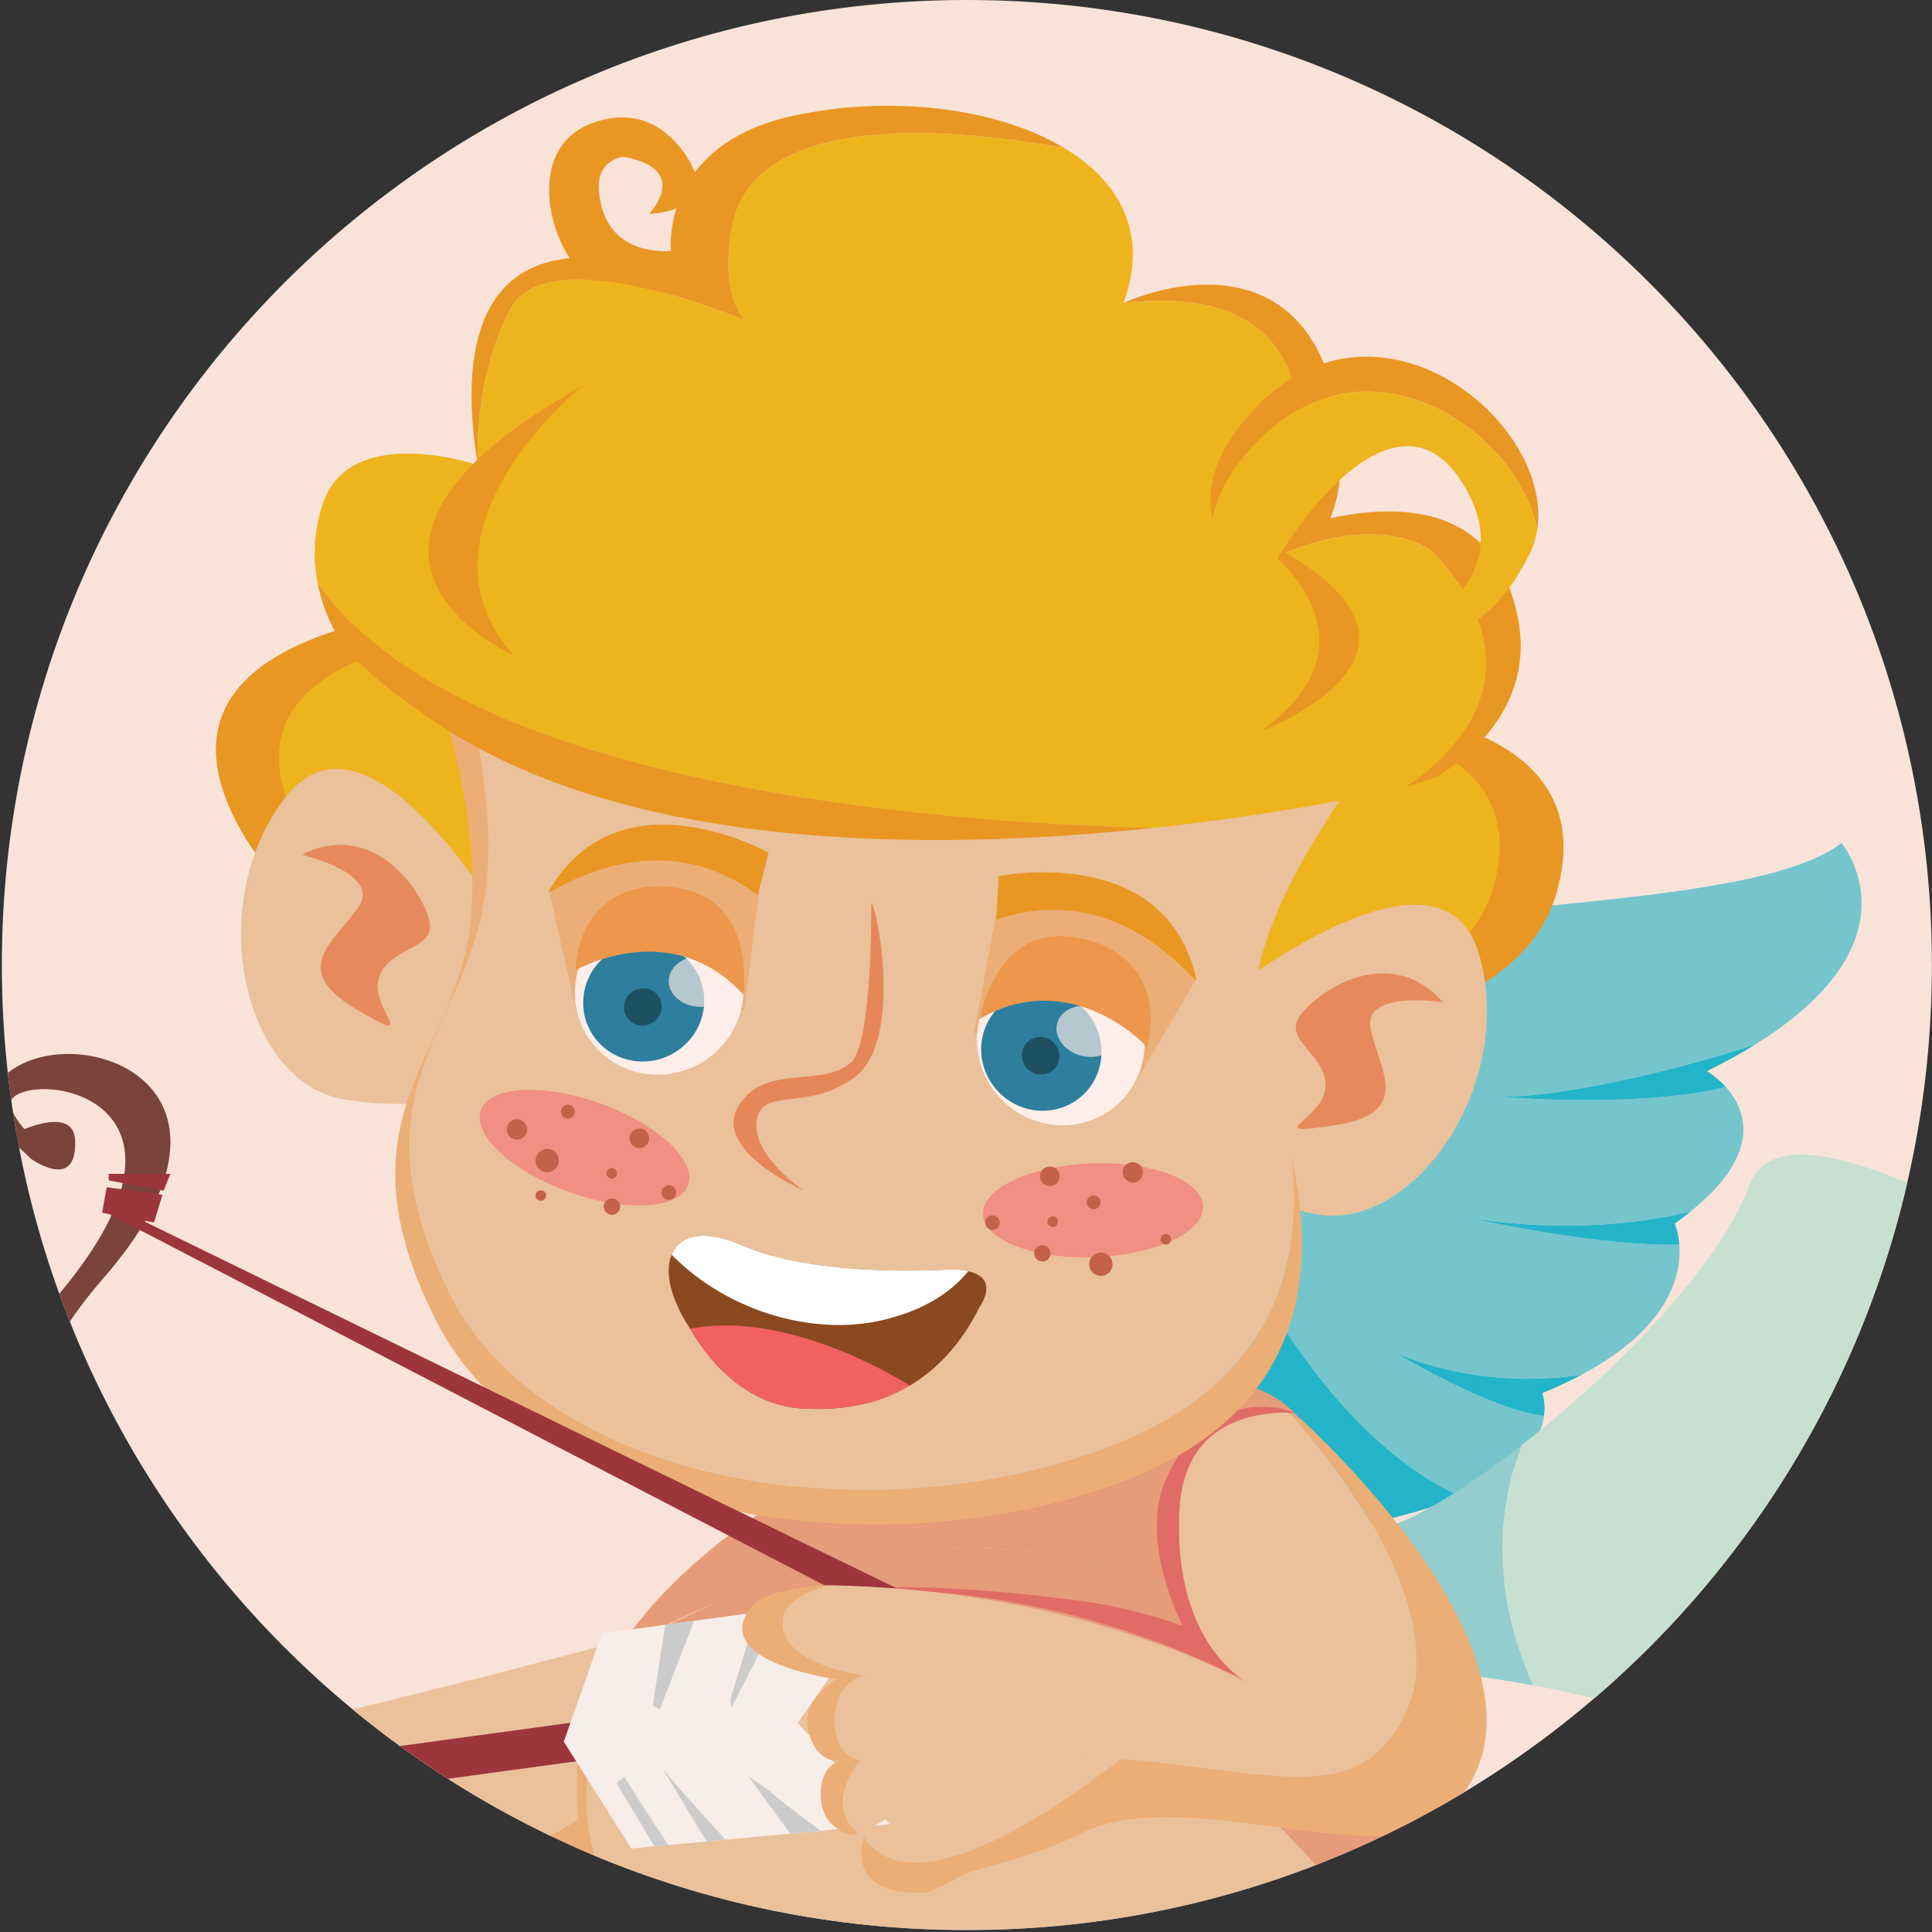 <?xml version="1.0" encoding="utf-8"?>
<!-- Generator: Adobe Illustrator 25.2.3, SVG Export Plug-In . SVG Version: 6.00 Build 0)  -->
<svg version="1.1" id="Layer_1" xmlns="http://www.w3.org/2000/svg" xmlns:xlink="http://www.w3.org/1999/xlink" x="0px" y="0px"
	 viewBox="0 0 576 576" enable-background="new 0 0 576 576" xml:space="preserve">
<rect x="0" y="0" width="576" height="576" fill="#333333" stroke="none"/>
<g>
	<g>
		<defs>
			<path id="SVGID_1_" d="M575.97,287.71c0,158.9-128.81,287.71-287.71,287.71S0.55,446.61,0.55,287.71S129.36,0,288.26,0
				S575.97,128.81,575.97,287.71z"/>
		</defs>
		<use xlink:href="#SVGID_1_"  overflow="visible" fill="#F9E3D9"/>
		<clipPath id="SVGID_2_">
			<use xlink:href="#SVGID_1_"  overflow="visible"/>
		</clipPath>
		<g clip-path="url(#SVGID_2_)">
			<g>
				<path fill="#75C5CD" d="M350.8,305.23c1.82,8.1,2.23,17.98,1.53,28.71c10.13,27.7,37.61,91.21,83.04,112.21
					c19.18-8,24.08-17.65,24.98-24.03c-15.9-1.88-41.68-17.3-43.56-18.43c22.5,8.95,43,8,54.83,6.12
					c26.58-14.2,29.68-30.15,29.05-38.75c-22.85,0.62-57.73-6.9-63.09-8.05c28.93,4.77,52.39,1.55,66.46-1.85
					c21.91-17.65,16.33-30.53,10.5-37.11c-24.66,6.15-62.51,3.35-67.76,2.93c25.03,0.32,72.41-13.75,76.96-15.88
					c0.05-0.03,0.12-0.07,0.18-0.1c0.07-0.05,0.07-0.05,0.07-0.05c49.36-31.01,25.01-59.63,25.01-59.63
					C514.13,278.73,341.3,263.3,350.8,305.23z"/>
				<g>
					<path fill="#24B4C9" d="M514.55,324.07c-2.81-3.04-5.65-4.71-5.65-4.71c5.65-2.77,10.58-5.53,15.04-8.35
						c-3.24,1.78-51.71,16.3-77.13,15.97C452.05,327.4,489.91,330.2,514.55,324.07z"/>
					<path fill="#24B4C9" d="M437.58,363.01c5.36,1.15,40.24,8.69,63.1,8.05c-0.32-3.9-1.38-6.26-1.38-6.26
						c1.7-1.25,3.34-2.47,4.75-3.63C489.98,364.56,466.53,367.79,437.58,363.01z"/>
					<path fill="#24B4C9" d="M416.78,403.69c1.88,1.13,27.66,16.55,43.56,18.44c0.53-4.08-0.55-6.78-0.55-6.78
						c4.39-1.8,8.3-3.64,11.84-5.52C459.8,411.69,439.29,412.64,416.78,403.69z"/>
				</g>
			</g>
			<path fill="#24B4C9" d="M315.28,451.28l18.3,37.43c0,0,36.83-24.33,86.17-37.36c6.05-1.6,11.2-3.35,15.62-5.2
				c-45.43-21-72.91-84.51-83.04-112.21C349.5,378.74,328.05,438.9,315.28,451.28z"/>
			<g>
				<path fill="#A0D1CE" d="M682.27,508.57c0,0,17.48-5.52,22.65,24.86c5.16,30.38-19.8,38.53-22.78,34.94
					c-2.98-3.59-0.84-33-7.93-44.38C667.1,512.59,682.27,508.57,682.27,508.57z"/>
				<polygon fill="#24B4C9" points="684.39,524.35 685.14,526.04 693.72,524.13 				"/>
				<polygon fill="#24B4C9" points="688.1,536.56 688.32,538.35 695.79,538.72 				"/>
				<path fill="#24B4C9" d="M661.15,513.64c0.31-0.12,28.44-3.06,25.59,40.4l0.82-0.14c0,0,8.91-39.84-25.16-43.49L661.15,513.64z"
					/>
			</g>
			<g>
				<path fill="#93CDCE" d="M648.06,458.99c-0.68-4.08-2.13-7.04-2.13-7.04c6.24,0.79,11.88,1.19,17.15,1.29
					c-3.69-0.29-52.16-14.81-73.22-29.06C594.03,427.41,624.11,450.57,648.06,458.99z"/>
				<path fill="#93CDCE" d="M562.37,449.21c3.84,3.91,28.85,29.38,48.28,41.41c1.88-3.43,2.3-5.99,2.3-5.99
					c2.11-0.11,4.15-0.23,5.95-0.42C605.29,479.3,583.93,469.12,562.37,449.21z"/>
				<path fill="#93CDCE" d="M522.63,471.77c0.94,1.97,14.01,29.03,26.25,39.35c2.69-3.12,3.27-5.97,3.27-5.97
					c4.65,0.92,8.94,1.52,12.93,1.9C554.17,502.09,536.51,491.6,522.63,471.77z"/>
			</g>
			<path fill="#C7E0D1" d="M457.04,502.48c3.8,0.68,7.7,1.47,11.73,2.38c9.58,2.12,19.76,4.85,30.13,8.35
				c31.75,10.6,44.76,3.85,50.01-2.1c-12.25-10.33-25.33-37.36-26.28-39.33c13.88,19.83,31.53,30.3,42.46,35.25
				c30,2.75,41.38-8.87,45.58-16.43c-19.46-12.03-44.46-37.48-48.28-41.38c21.55,19.9,42.91,30.08,56.53,34.98
				c27.98-2.7,30.43-16.53,29.16-25.23c-23.95-8.4-54.04-31.56-58.21-34.79c21.05,14.23,69.54,28.73,73.24,29.03
				c0.07,0,0.07,0,0.07,0c58.29,1.23,53.68-36.08,53.68-36.08c-25.55,2.17-81.71-32.97-127.5-55.2c0,0,0,0-0.03,0h-0.02
				c-33.44-16.28-61.29-25.66-67.66-8.71c-4.1,10.88-12.43,23.08-22.85,35.16c-13.18,15.3-29.68,30.41-45.13,42.43
				C447.73,446.15,443.21,471.38,457.04,502.48z"/>
			<path fill="#93CDCE" d="M457.04,502.48c-13.83-31.1-9.3-56.33-3.38-71.66c-17.48,13.63-33.6,23.31-42.01,24.9l-5.28,41.33
				C406.38,497.06,427.73,497,457.04,502.48z"/>
			<path fill="#EBAE76" d="M134.29,575.18c30.77-6.39,55.9-13.67,61.78-21.11c9.06-11.44-8.15-30.72-11.37-40.34
				c-0.07,8.24-3.38,17.74-9.9,26.05c-9.7,12.26-65.53,25.77-113.5,35.4H134.29z"/>
			<path fill="#EAC19B" d="M61.3,575.18c47.97-9.63,103.8-23.15,113.5-35.4c6.52-8.3,9.83-17.81,9.9-26.05
				c-2.88-9.03,12.19-27.29-1.23-24.06c-8.7,2.08-143.4,39.18-189.63,40.34c-16.84,0.42-21.92,9.47-21.46,20.73
				c1.91,8.59,5.77,17.46,9.29,24.44H61.3z"/>
			<path fill="#EBAE76" d="M-0.48,515.14c2.47,1.67,24.82,27.18,13.23,36.57c-11.6,9.4-33.84-11.58-33.6-25.09
				C-20.6,513.11-11.07,507.96-0.48,515.14z"/>
			<path fill="#EAC19B" d="M384.62,489.67l8.28,7.28c-1.25-3.58-2.26-7.28-3.07-11.1C387.82,487.35,386.06,488.67,384.62,489.67z"/>
			<path fill="#EAC19B" d="M212.51,478.13c-7.59,3.14-15.37,6.84-23.39,11.17L212.51,478.13z"/>
			<path fill="#EBAE76" d="M183.48,575.18c-2.95-8.71-5.38-17.35-7.23-25.84c-2.85-13.18-1.15-26.9,3.97-40.53
				c1.31-1.05,2.6-2.15,4.03-3.38c23.28-15.58,44.49-26.61,63.76-33.95c-17.7,3.5-37.25,9.28-58.89,17.83
				c-1.62,0.88-3.12,1.68-4.65,2.43c-7.9,12.22-12.48,25.27-12.48,38.75c0.03,14.31,1.45,29.38,4.26,44.69H183.48z"/>
			<path fill="#EAC19B" d="M471.75,575.18c-4.04-1.95-10.26-5.16-17.67-9.76l-16.96,9.76H471.75z"/>
			<path fill="#EAC19B" d="M183.48,575.18h223.76c-16.04-25.18-61.12-80.34-159.23-103.7c-19.28,7.35-40.48,18.38-63.76,33.95
				c-1.42,1.23-2.72,2.32-4.03,3.38c-5.12,13.63-6.82,27.35-3.97,40.53C178.1,557.82,180.52,566.47,183.48,575.18z"/>
			<path fill="#E69B79" d="M184.51,491.74c1.51-0.75,3.01-1.57,4.64-2.45c120.51-64.58,191.36,3.45,191.36,3.45s3.58-2.63,9.34-6.89
				c-2.44-11.6-1.1-23.74,1.85-37.53C407.69,374.14,233.04,416.69,184.51,491.74z"/>
			<path fill="#EAE8E8" d="M500.87,575.18c-19.11-14.93-43.56-16.87-45.11-16.11c-9.17,4.47-17.94,9.95-26.37,16.11H500.87z"/>
			<path fill="#EAC19B" d="M382.43,500.14c0,0-0.19-0.06-0.63-0.19C382.17,500.08,382.43,500.14,382.43,500.14z"/>
			<path fill="#E69B79" d="M406.73,575.18h30.39l16.97-9.76c-20.69-12.6-49.78-35.49-61.2-68.47l-8.28-7.28
				c-2.64,1.95-4.14,3.08-4.14,3.08s-61.76-59.26-167.98-14.61l-23.39,11.17C319.92,467.04,385.66,543.63,406.73,575.18z"/>
			<path fill="#E69B79" d="M212.51,478.13c106.21-44.64,167.98,14.61,167.98,14.61s1.5-1.13,4.14-3.08l-45.27-39.88h-67.4
				L212.51,478.13z"/>
			<path fill="#E16B66" d="M248.68,474.13c68.67-3,115.93,23.96,126.53,28.83c-6.14-3.36-22.65-15.56-23.12-49.83
				c-0.29-23.52,19.57-30.86,33.71-32.03c-14.21-5.15-31.18,1.39-39.02,22.07c-3.74,9.83-1.99,25.43,5.84,41.62
				c-18.71-6.84-35.44-8.1-35.44-8.1S276.38,471,248.68,474.13z"/>
			
				<rect x="-92.28" y="530.49" transform="matrix(-0.991 0.135 -0.135 -0.991 166.428 1061.312)" fill="#9C363C" width="279.11" height="11.61"/>
			<g>
				<polygon fill="#F7EDE9" points="168.09,519.25 188.19,551.12 195.09,550.45 199.23,550.07 210.66,549.03 216.27,548.45 
					235.62,546.7 244.63,545.82 265.27,543.89 237.83,513.63 264.71,475.36 179.46,486.96 				"/>
				<polygon fill="#CCCCCC" points="217.69,506.79 218.02,509.21 233.12,479.66 225.7,480.67 				"/>
				<polygon fill="#CCCCCC" points="194.61,508.53 196.72,509.65 206.93,483.22 198.32,484.4 				"/>
				<path fill="#CCCCCC" d="M223.11,529.51l12.5,17.19l9.02-0.88c-6.12-4.53-14.23-10.71-14.93-11.67L223.11,529.51z"/>
				<path fill="#CCCCCC" d="M197.42,527.12l13.24,21.91l5.61-0.58C209.59,541.18,199.26,529.68,197.42,527.12z"/>
				<path fill="#CCCCCC" d="M183.74,531.44l11.36,19.01l4.14-0.38c-3.41-5.16-12.34-18.7-13.02-20.28L183.74,531.44z"/>
			</g>
			<g>
				<path fill="#EBAE76" d="M0.19,545.33c3.4,7.7,3.44,17.69-7.22,18.4c0,0,13.67,3.1,10.84,11.45h5.76c2.21-8.01-11.04-11-11.04-11
					c10.73-0.71,10.68-10.71,7.22-18.4c-1.39-3.23-8.58-4.45-16.48-4.76C-5.25,541.65-0.9,542.96,0.19,545.33z"/>
				<path fill="#EAC19B" d="M3.81,575.18c2.83-8.34-10.84-11.45-10.84-11.45c10.66-0.71,10.61-10.7,7.22-18.4
					c-1.09-2.38-5.45-3.68-10.91-4.32c-0.12,0.01-0.18,0.02-0.25-0.03c-6.6-0.25-13.65,0.09-18.35,0.42
					c-4.73,0.32-9.36,1.79-13.19,4.59c-1.71,1.26-3.19,2.73-3.78,4.33c-1.37,3.9,1.35,16.28,4.95,24.86H3.81z"/>
			</g>
			<path fill="#E99723" d="M173.8,81.5c-10.04-7.99-19.41-41.18,7.59-46.12c17.27-3.16,24.92,14.13,24.92,14.13
				c7.02,13.64-12.72,14.28-12.72,14.28c12.27-15.03-8.17-17.04-8.17-17.04l0,0c-4.54,1.12-7.75,4.32-6.71,11.58
				c3.49,24.33,32.03,14.71,33.03,14.5L190.1,96.34C190.1,96.34,183.85,89.49,173.8,81.5z"/>
			<path fill="#E99723" d="M406.45,211.53c0,0,72.86,1.93,57.6,54.7C448.8,319,342.61,309.75,342.61,309.75l-235.46-22.4
				c0,0-95.54-75.48-1.08-101.11C200.54,160.61,406.45,211.53,406.45,211.53z"/>
			<path fill="#EEB41E" d="M393.01,215c0,0,65.99,1.75,52.18,49.55c-13.82,47.79-110.01,39.41-110.01,39.41L121.9,283.67
				c0,0-86.54-68.37-0.98-91.59C206.48,168.88,393.01,215,393.01,215z"/>
			<g>
				<path fill="#EAC19B" d="M150.79,276.34c0,0-40.54-70.77-65.53-38.78c-25,31.98-12.58,85.05,17.03,90.15
					c29.6,5.1,46.98-5.24,46.98-5.24L150.79,276.34z"/>
				<path fill="#E6895D" d="M89.95,254.83c0,0,23.57,5.39,17.07,15.37c-6.49,9.99-21.47,18.48-0.98,30.57s3.59-0.39,7.03-9.6
					c3.44-9.21,17.11-7.87,14.91-16.82C125.78,265.42,111.28,244.14,89.95,254.83z"/>
			</g>
			<g>
				<path fill="#EAC19B" d="M365.7,296.15c0,0,63.94-50.64,75.26-11.65c11.32,38.99-19.94,83.64-49.32,77.37
					c-29.38-6.27-41.67-22.33-41.67-22.33L365.7,296.15z"/>
				<path fill="#E6895D" d="M430.18,298.78c0,0-23.89-3.76-21.57,7.93c2.32,11.69,13.07,25.13-10.45,28.74
					c-23.52,3.61-3.19-1.69-2.96-11.52c0.23-9.83-12.97-13.67-7.59-21.15C392.98,295.3,414.35,280.93,430.18,298.78z"/>
			</g>
			<path fill="#EBAE76" d="M139.45,280.46c-6.57,36.63-38.73,54.8-9.61,112.96c29.15,58.16,130.75,75.75,203.77,48.71
				c56.26-20.79,59.16-63.33,51.35-97.45c3.73,31.63-4.53,67.21-53.22,86.25c-71.6,27.99-170.55,11.43-198.33-46.67
				c-27.79-58.13,3.81-76.75,10.61-113.62c5.31-28.7-4.34-63.73-8.83-77.8l-7.98,3.79C127.21,196.64,145.99,243.85,139.45,280.46z"
				/>
			<path fill="#EAC19B" d="M144.02,270.64c-6.8,36.87-38.4,55.48-10.61,113.62c27.79,58.11,126.74,74.66,198.33,46.67
				c48.69-19.04,56.95-54.62,53.22-86.25c-2.31-10.18-5.6-19.63-8.73-27.5c-1.95-5.01-2.74-10.35-2.64-15.85
				c0.62-32.25,31.86-69.79,33.4-74.33l-6.67-4.43l-136.73-90.74l-128.4,61.02C139.68,206.91,149.33,241.94,144.02,270.64z"/>
			<path fill="#EEB41E" d="M411.23,205.81l-9.05,4.67c4.05-1.55,6.23-2.47,6.23-2.47S409.51,207.25,411.23,205.81z"/>
			<path fill="#EEB41E" d="M94.66,173.69c41.69,60.48,183.09,71.43,248.97,73.16c35.03-3.73,63.01-9.36,75.14-12.02l0.03-0.02
				c0.95-0.56,48.04-28.48,8.23-70.36c0,0-14.83-12.43-46.09,1.38c0,0,32.97-84.42-46-75.52c7.61-20.57-1.06-36.23-17.63-46.17
				c-34.36-6.19-88.93-10.64-98.35,20.54c0,0-5.65,19.97,3.08,30.85c0,0-58.75-25.25-70.08-3.03c-10.9,21.41-9.6,44.51-9.47,46.17
				c0.01,0.08,0.01,0.1,0.01,0.1c-0.14-0.07-0.25-0.16-0.39-0.23c-3.98-1.25-38.43-11.56-46,12.01
				C93.33,159.18,93.39,167.07,94.66,173.69z"/>
			<path fill="#E99723" d="M334.93,90.29c78.97-8.89,46,75.52,46,75.52c31.25-13.81,46.09-1.38,46.09-1.38
				c39.81,41.89-7.28,69.8-8.23,70.36l9.66-3.23c8.18-4.92,29.27-20.44,24.14-47.1c-6.39-33.36-33.84-34.75-55.96-29.95
				c2.6-6.32,3.77-14.42,2.85-24.79C395.11,80.21,359.58,79.89,334.93,90.29z"/>
			<path fill="#E99723" d="M142.48,138.66c-0.12-1.66-1.43-24.77,9.47-46.17c11.33-22.22,70.08,3.03,70.08,3.03
				c-8.73-10.88-3.08-30.85-3.08-30.85c9.41-31.18,63.99-26.72,98.35-20.54c-20.41-12.28-52.81-15.92-81.56-9.44
				c-31.81,7.14-38.53,30.28-34.9,46.99C138.53,61.57,137.32,108.17,142.48,138.66z"/>
			<path fill="#E99723" d="M94.66,173.69c2.17,11.43,7.91,19.05,8.86,20.26c0.11,0.12,0.15,0.18,0.15,0.18
				c4.19,4.42,8.58,8.25,12.23,11.14l7.07,5.3l0.41,0.29c0.94,0.62,1.47,0.96,1.47,0.96c57.16,42.26,151.12,42.23,218.77,35.03
				C277.75,245.12,136.35,234.16,94.66,173.69z"/>
			<path fill="#E99723" d="M371.13,158.57c0,0,46.55,29.03,4.82,59.42C375.95,218,444.78,192.43,371.13,158.57z"/>
			<path fill="#E99723" d="M173.59,115.05c0,0-53.31,42.86-20.59,80.25C152.99,195.3,84.29,164.95,173.59,115.05z"/>
			<g>
				<path fill="#8B491F" d="M201.93,389.18c0.97,2.34,2.24,4.6,3.84,6.97c6.77,11.78,18.22,23.01,33.67,23.79
					c10.61,0.55,21.71-0.76,31.75-6.89c-0.02,0.19-0.02,0.19,0.18-0.03c7.75-4.64,15.15-12.13,20.63-23.29c0,0,6.41-8.64-3.33-10.71
					c-1.59-0.44-3.8-0.59-6.64-0.45c-18.31,0.79-44.15,0.17-61.75-7.63c-10.92-4.64-17.81-2.44-20.04,3.19
					C198.63,377.84,199.25,383.46,201.93,389.18z"/>
				<path fill="#FFFFFF" d="M200.25,374.11c17.48,17.69,44.36,24.83,65.25,18.85c12.21-3.28,19.22-9.1,23.17-13.95
					c-1.59-0.44-3.8-0.59-6.64-0.45c-18.31,0.79-44.15,0.17-61.75-7.63C209.36,366.29,202.47,368.48,200.25,374.11z"/>
				<path fill="#F16162" d="M205.77,396.15c6.77,11.78,18.22,23.01,33.67,23.79c10.61,0.55,21.71-0.76,31.75-6.89
					C259.35,405.7,230.56,391.26,205.77,396.15z"/>
			</g>
			<path fill="#F08F84" d="M293.06,362.19c0.49,7.71,15.58,13.35,33.7,12.6c18.12-0.76,32.41-7.62,31.92-15.33
				c-0.49-7.71-15.58-13.35-33.7-12.59C306.86,347.61,292.57,354.48,293.06,362.19z"/>
			<path fill="#F08F84" d="M205.1,353.45c-2.82,7.19-18.91,7.97-35.93,1.74c-17.03-6.23-28.55-17.12-25.74-24.31
				c2.81-7.2,18.9-7.97,35.93-1.74C196.4,335.37,207.92,346.25,205.1,353.45z"/>
			<path fill="#E6875A" d="M259.75,269.13c2.14,2.53,9.32,41.69-5.06,52.12c-14.38,10.42-27.52,2.58-29.1,12.86
				c-1.58,10.28,14.01,20.85,14.01,20.85s-26.85-11.78-19.7-24.69c7.52-13.61,24.84-5.63,33.79-13.5
				C260.2,311.04,259.75,269.13,259.75,269.13z"/>
			<g>
				<path fill="#7A433B" d="M-37.89,575.18h16.1l19.13-5.47c-19-24.98-15.48-132.72,33.1-188.18c48.58-55.46-2.05-76.2-24.77-63.86
					c-19.88,10.8,4.3,28.14,4.3,28.14s3.49-3.13-0.25-6.62c-2.88-2.69-8.84-9.63-5.52-12.21c10.43-8.12,65.17,3.65,6.38,66.75
					C-50.55,459.33-40.97,553.92-37.89,575.18z"/>
				<path fill="#7A433B" d="M3.14,338.46c0,0,18.95-10,19.28,1.71c0.44,15.48-13.5,5.08-13.5,5.08L3.14,338.46z"/>
			</g>
			<polygon fill="#9C363C" points="31.81,353.95 48.44,356.23 45.92,364.46 30.44,361.56 			"/>
			<path fill="#9C363C" d="M50.82,349.96c-0.59,0-18.42,0-18.42,0v1.96l16.37,3.06L50.82,349.96z"/>
			<path fill="#9C363C" d="M269.14,474.42C266.01,472.96,32.4,358.98,32.4,358.98v2.91l231.13,119.96L269.14,474.42z"/>
			<g>
				<path fill="#EBAE76" d="M222.03,488.65c3.81,7.62,20.79,10.97,25.88,11.74c0.92,0.2,1.42,0.24,1.42,0.24s-0.88,0.52-2.05,1.49
					c-3,2.3-7.85,7.22-6.43,13.43c2.14,9.12,7.3,9.6,9.67,9.27c-2.21,0.74-6.41,3.24-5.78,11.65c0.53,6.78,5.32,9.55,8.87,10.63
					l0.06,0.01c0.75-0.22,1.45-0.45,2.08-0.71c-10.22-8.81,0.79-21.76,0.79-21.76s-7.68,0.2-7.65-11.79
					c0.03-12.05,8.97-13.33,8.97-13.33s-25.11-3.11-24.46-16.25c0.24-5.27,6.14-8.55,13.33-10.65c-7.85,0.42-14.65,1.58-19.11,3.83
					c-1.86,0.88-3.32,2.04-4.26,3.38c-0.47,0.73-0.88,1.42-1.22,2.11C220.94,484.5,221.11,486.71,222.03,488.65z"/>
				<path fill="#EBAE76" d="M257.62,547.84c0,0-6.15,16.31,15.75,16.48c0.96,0.01,1.72,0.05,2.36,0.06
					c1.31-0.42,2.42-0.82,3.16-1.24c0.57-0.27,3.45-1.44,3.9-1.73c6.54-4.17,8.99-3.9,14.69-5.68c5.17-1.64,14.3-3.84,25.16-9.26
					c25.18-12.66,72.41,4.78,95.44,0.01c5.54-0.73,10.86-3.37,15.59-8.63c37.12-40.61-45.92-114.84-45.92-114.84
					c-1.56-1.17-1.35-1.4-3.16-1.66c21.44,24.32,54.19,70.19,27.97,98.98c-4.78,5.19-10.11,7.89-15.64,8.56
					c-14.91,3.13-39.88-3.03-62.48-4.44l-0.01,0.06C333.25,524.39,275.07,573.73,257.62,547.84z"/>
				<path fill="#EAC19B" d="M233.4,483.27c-0.66,13.14,24.46,16.25,24.46,16.25s-8.93,1.28-8.97,13.33
					c-0.03,11.99,7.65,11.79,7.65,11.79s-11,12.95-0.79,21.76c0.83-0.27,1.47-0.58,1.98-0.85c0.57-0.27,3.45-1.43,3.9-1.73
					c6.54-4.17,8.99-3.9,14.69-5.68c5.17-1.64,14.3-3.84,25.16-9.26c25.16-12.6,72.4,4.84,95.44,0.01
					c5.53-0.67,10.86-3.37,15.64-8.56c26.22-28.79-6.53-74.66-27.97-98.98c-0.49-0.1-0.98-0.21-1.49-0.25
					c-14.19,0.34-30.4,5.95-31.49,29.44c-1.55,34.24,14.21,47.39,20.15,51.11c-10.3-5.49-56.31-27.99-125.04-29.03
					C239.54,474.72,233.64,478,233.4,483.27z"/>
			</g>
			<g>
				<path fill="#C36149" d="M334.75,349.05c-0.25,1.66,0.88,3.21,2.53,3.47c1.66,0.26,3.21-0.88,3.47-2.53
					c0.26-1.66-0.87-3.21-2.53-3.47C336.56,346.26,335.01,347.39,334.75,349.05z"/>
				<path fill="#C36149" d="M324.01,358.13c-0.18,1.12,0.59,2.17,1.72,2.35c1.12,0.18,2.17-0.59,2.35-1.72
					c0.18-1.12-0.6-2.17-1.72-2.35C325.24,356.23,324.18,357,324.01,358.13z"/>
				<path fill="#C36149" d="M310.1,350.25c-0.25,1.6,0.84,3.1,2.44,3.34c1.6,0.25,3.09-0.84,3.34-2.44c0.25-1.6-0.84-3.1-2.44-3.34
					C311.84,347.56,310.34,348.66,310.1,350.25z"/>
				<path fill="#C36149" d="M312.29,363.98c-0.14,0.86,0.45,1.66,1.31,1.8c0.86,0.14,1.66-0.45,1.79-1.31
					c0.14-0.86-0.45-1.66-1.31-1.8C313.22,362.54,312.42,363.12,312.29,363.98z"/>
				<path fill="#C36149" d="M308.37,373.29c-0.21,1.33,0.7,2.58,2.04,2.79c1.33,0.21,2.58-0.71,2.79-2.03
					c0.2-1.33-0.71-2.58-2.04-2.79C309.82,371.05,308.58,371.96,308.37,373.29z"/>
				<path fill="#C36149" d="M324.78,376.39c-0.29,1.9,1,3.67,2.9,3.96c1.9,0.3,3.67-1,3.96-2.89c0.3-1.9-1-3.67-2.9-3.97
					C326.85,373.2,325.08,374.5,324.78,376.39z"/>
				<path fill="#C36149" d="M346.03,369.24c-0.14,0.86,0.45,1.66,1.31,1.8c0.86,0.14,1.66-0.45,1.8-1.31
					c0.13-0.86-0.45-1.66-1.31-1.8C346.97,367.79,346.17,368.38,346.03,369.24z"/>
				<path fill="#C36149" d="M293.77,364.17c-0.19,1.18,0.62,2.29,1.8,2.48c1.18,0.18,2.29-0.63,2.48-1.81
					c0.18-1.18-0.63-2.29-1.81-2.47C295.07,362.17,293.96,362.98,293.77,364.17z"/>
			</g>
			<g>
				<path fill="#C36149" d="M157.12,337.21c-0.26,1.66-1.81,2.79-3.47,2.53c-1.66-0.26-2.79-1.81-2.53-3.47
					c0.26-1.66,1.81-2.79,3.47-2.53C156.25,334,157.38,335.55,157.12,337.21z"/>
				<path fill="#C36149" d="M171.33,331.74c-0.18,1.12-1.23,1.89-2.35,1.71c-1.12-0.18-1.89-1.23-1.72-2.35
					c0.18-1.12,1.23-1.9,2.36-1.72S171.5,330.62,171.33,331.74z"/>
				<path fill="#C36149" d="M193.49,339.8c-0.25,1.6-1.75,2.69-3.34,2.45c-1.6-0.25-2.69-1.75-2.44-3.35
					c0.25-1.59,1.75-2.69,3.34-2.44C192.64,336.71,193.74,338.2,193.49,339.8z"/>
				<path fill="#C36149" d="M183.95,350.06c-0.13,0.86-0.93,1.44-1.79,1.31c-0.86-0.14-1.45-0.94-1.31-1.8
					c0.13-0.86,0.94-1.44,1.79-1.31C183.5,348.4,184.09,349.2,183.95,350.06z"/>
				<path fill="#C36149" d="M184.85,360.11c-0.21,1.33-1.45,2.24-2.79,2.03c-1.33-0.21-2.24-1.45-2.03-2.79
					c0.2-1.33,1.45-2.24,2.79-2.03C184.15,357.54,185.06,358.78,184.85,360.11z"/>
				<path fill="#C36149" d="M166.56,346.54c-0.29,1.89-2.06,3.19-3.96,2.9c-1.89-0.3-3.19-2.07-2.9-3.97
					c0.3-1.89,2.07-3.19,3.97-2.89C165.56,342.87,166.86,344.64,166.56,346.54z"/>
				<path fill="#C36149" d="M162.79,356.67c-0.13,0.86-0.93,1.45-1.79,1.31c-0.86-0.13-1.45-0.93-1.31-1.79
					c0.13-0.86,0.94-1.45,1.79-1.31C162.33,355.01,162.92,355.82,162.79,356.67z"/>
				<path fill="#C36149" d="M201.53,355.87c-0.18,1.18-1.29,1.99-2.47,1.81c-1.18-0.19-1.99-1.3-1.81-2.48
					c0.19-1.18,1.29-1.99,2.48-1.8C200.91,353.58,201.72,354.69,201.53,355.87z"/>
			</g>
			<g>
				<g>
					<polygon fill="#EBAE76" points="356.64,291.91 338.21,323.22 290.44,307.95 297.17,271.49 315.07,266.16 333.18,268.98 
						340.34,272.93 					"/>
					<path fill="#E99723" d="M356.64,291.91c0.81,3.69-21.51-30.77-59.62-17.7l0.69-12.98
						C297.71,261.22,347.59,250.88,356.64,291.91z"/>
					<g>
						<path fill="#FEEEE9" d="M291.75,305.01c-2.73,13.47,6.02,26.85,19.55,29.88c13.53,3.03,26.71-5.43,29.44-18.89
							c2.73-13.46-6.02-26.84-19.55-29.88C307.67,283.08,294.48,291.54,291.75,305.01z"/>
						<path fill="#2D7F9D" d="M292.89,309.29c-1.96,9.66,4.32,19.26,14.02,21.43c9.71,2.18,19.16-3.89,21.12-13.55
							c1.96-9.66-4.32-19.26-14.02-21.44C304.3,293.56,294.85,299.63,292.89,309.29z"/>
						<path fill="#1E5063" d="M304.75,313.53c-0.61,3.02,1.35,6.02,4.38,6.69c3.03,0.68,5.99-1.21,6.6-4.23
							c0.61-3.02-1.35-6.02-4.38-6.7C308.31,308.61,305.36,310.51,304.75,313.53z"/>
						<path opacity="0.65" fill="#FEEEE9" d="M315.09,305.44c-0.82,4.06,2.59,8.27,7.62,9.4c5.03,1.13,9.78-1.25,10.61-5.32
							s-2.59-8.28-7.62-9.4C320.66,299,315.91,301.37,315.09,305.44z"/>
					</g>
				</g>
				<path fill="#EC974B" d="M341.93,312.09c0,0-22.15-24.27-49.85-8.32c0,0,4.38-26.39,26.09-24.58
					C335.17,280.61,346.93,292.96,341.93,312.09z"/>
			</g>
			<g>
				<g>
					<polygon fill="#EBAE76" points="163.7,265.55 171.73,300.99 221.88,300.99 226.56,264.2 211.13,253.68 193.02,250.86 
						185,252.44 					"/>
					<path fill="#E99723" d="M163.7,265.55c-1.9,3.27,29.85-22.77,62.17,1.28l3.3-12.58C229.17,254.26,184.81,229.23,163.7,265.55z"
						/>
					<g>
						<path fill="#FEEEE9" d="M221.53,297.78c-1.49,13.66-13.9,23.74-27.71,22.52c-13.81-1.23-23.79-13.3-22.3-26.96
							c1.49-13.66,13.9-23.74,27.71-22.52C213.04,272.05,223.02,284.12,221.53,297.78z"/>
						<path fill="#2D7F9D" d="M209.85,300.25c-1.07,9.8-9.97,17.04-19.88,16.15c-9.91-0.88-17.07-9.54-16-19.34
							c1.07-9.8,9.97-17.03,19.88-16.15C203.76,281.79,210.93,290.45,209.85,300.25z"/>
						<path fill="#1E5063" d="M197.27,300.68c-0.34,3.06-3.12,5.32-6.21,5.05c-3.1-0.28-5.34-2.98-5-6.04
							c0.33-3.06,3.12-5.32,6.21-5.04C195.37,294.91,197.6,297.62,197.27,300.68z"/>
						<path opacity="0.65" fill="#FEEEE9" d="M218.01,293.5c-0.45,4.12-4.99,7.1-10.12,6.64c-5.14-0.46-8.94-4.17-8.49-8.3
							c0.45-4.12,4.99-7.1,10.12-6.64C214.66,285.66,218.46,289.37,218.01,293.5z"/>
					</g>
				</g>
				<path fill="#EC974B" d="M171.58,289.26c0,0,28.48-16.38,50.02,7.25c0,0,3.86-26.48-17.37-31.35
					C187.59,261.33,172.63,269.52,171.58,289.26z"/>
			</g>
			<g>
				<g>
					<path fill="#D72A4F" d="M-103.27,575.18c-12.47-7.28-22.76-16.82-22.76-16.82s20.87-36.23,40.37-39.04
						c-23.62-5.05-51.94,44.12-51.94,44.12s6.01,5.56,14.57,11.74H-103.27z"/>
					<path fill="#E74662" d="M-65.35,575.18c2.45-14.79-20.31-20.28-20.31-20.28s24.05-15.06,9.59-29.96
						c-3.04-3.13-6.26-4.91-9.59-5.62c-19.5,2.8-40.37,39.04-40.37,39.04s10.29,9.54,22.76,16.82H-65.35z"/>
					<path opacity="0.53" fill="#FFFFFF" d="M-81.97,529.49c-3.02-0.57-6.39,2.1-7.53,5.97c-1.14,3.87,0.39,7.47,3.41,8.04
						c3.02,0.57,6.39-2.1,7.53-5.97C-77.43,533.65-78.96,530.05-81.97,529.49z"/>
				</g>
			</g>
			<g>
				<path fill="#E99723" d="M374.85,121.03c-13.07,13.34-15.31,24.87-13.35,33.87c1.2-6.91,5.13-14.8,13.59-23.46
					c32.93-33.64,77.61-2.93,83.19,26.59C463.33,126.32,411.73,83.37,374.85,121.03z"/>
				<path fill="#EEB41E" d="M375.09,131.44c-8.47,8.65-12.39,16.54-13.59,23.46l-0.01,0.03c2.9,13.29,14.95,21.05,14.95,21.05
					c0.8-6.89,37.16-66.61,59.21-32.53c5.52,8.52,6.6,15.83,5.36,21.91c-3.06,14.76-19.87,22.29-20.39,22.55
					c0.46,0.23,6.48,2.9,14.46-0.23c6.27-2.42,13.74-8.45,20.72-22.02c1.25-2.43,2.06-5,2.49-7.63
					C452.7,128.51,408.02,97.81,375.09,131.44z"/>
			</g>
		</g>
	</g>
</g>
</svg>
